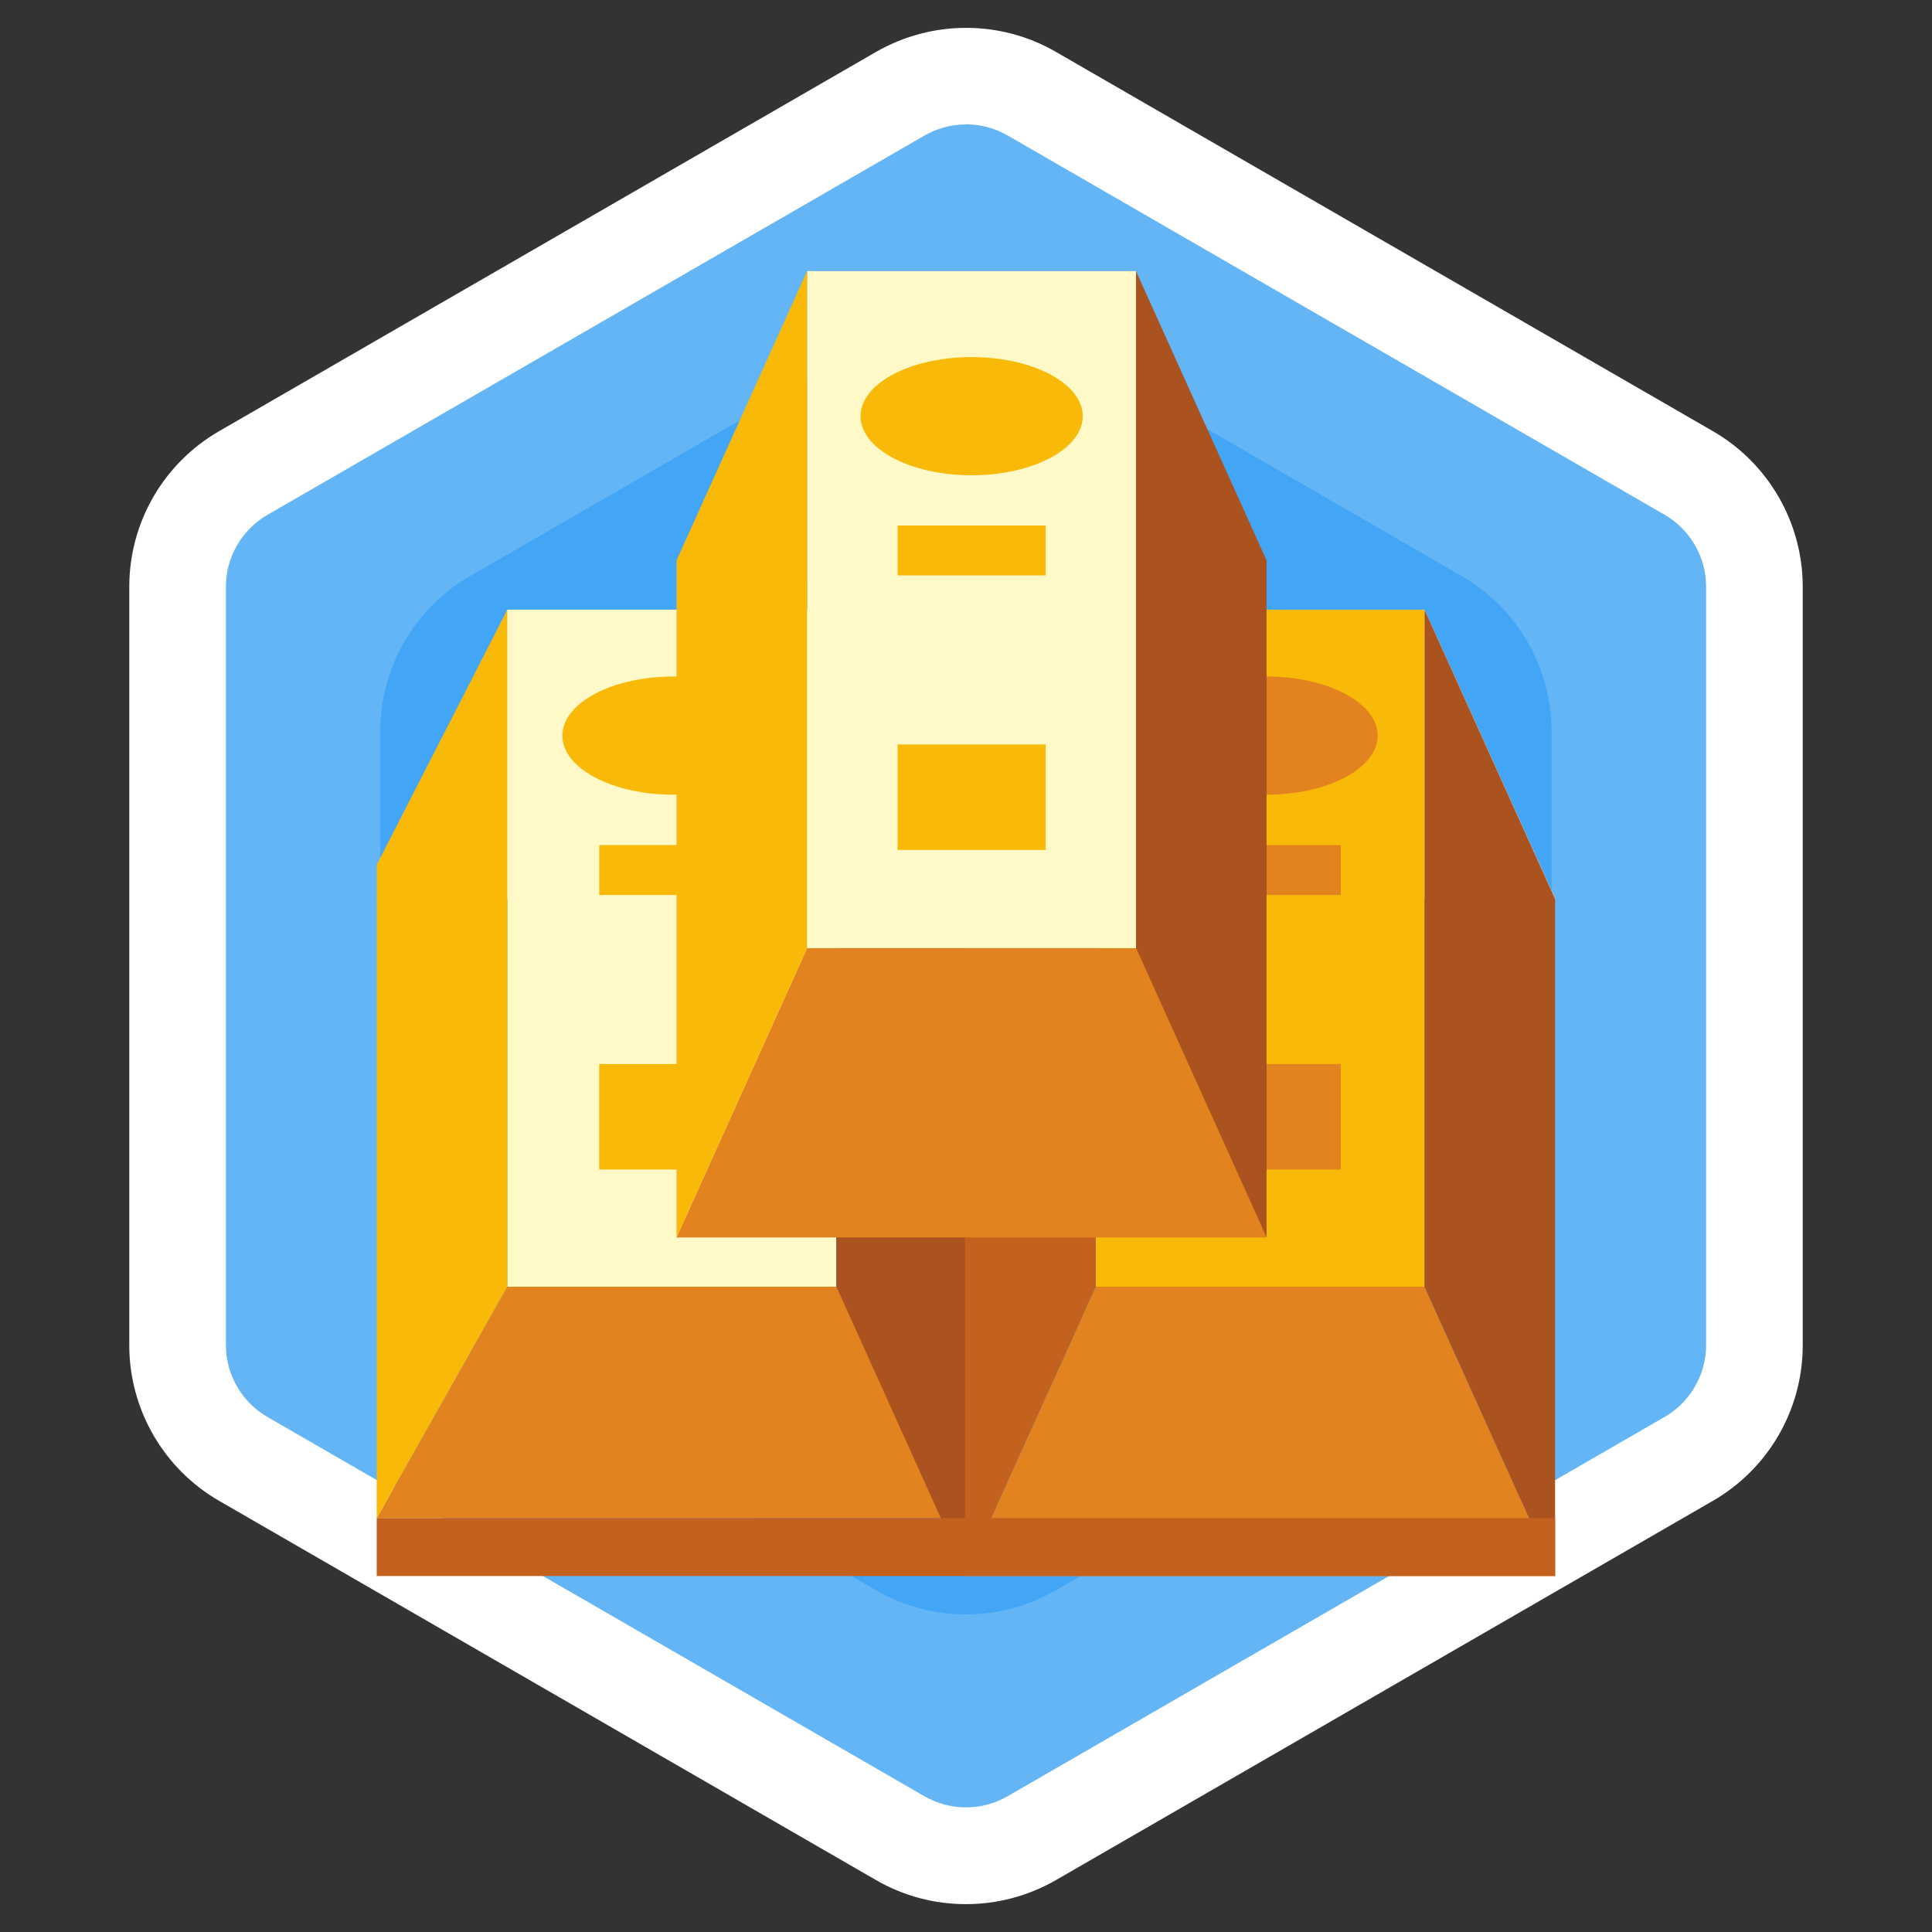 <svg width="120" height="120" viewBox="0 0 120 120" fill="none" xmlns="http://www.w3.org/2000/svg">
<rect x="0" y="0" width="120" height="120" fill="#333333" stroke="none"/>
<path d="M63.392 60.136C62.847 60.136 62.365 59.999 61.947 59.723C61.53 59.445 61.203 59.053 60.967 58.547C60.731 58.038 60.614 57.438 60.614 56.744C60.614 56.057 60.731 55.46 60.967 54.955C61.203 54.449 61.531 54.058 61.952 53.783C62.372 53.507 62.858 53.369 63.409 53.369C63.835 53.369 64.172 53.44 64.419 53.582C64.669 53.722 64.859 53.881 64.99 54.06C65.124 54.236 65.227 54.381 65.301 54.494H65.386V51.273H66.392V60H65.421V58.994H65.301C65.227 59.114 65.122 59.264 64.986 59.446C64.849 59.625 64.655 59.785 64.402 59.928C64.149 60.067 63.812 60.136 63.392 60.136ZM63.528 59.233C63.932 59.233 64.273 59.128 64.551 58.918C64.829 58.705 65.041 58.41 65.186 58.035C65.331 57.658 65.403 57.222 65.403 56.727C65.403 56.239 65.332 55.811 65.19 55.445C65.048 55.075 64.838 54.788 64.56 54.584C64.281 54.376 63.938 54.273 63.528 54.273C63.102 54.273 62.747 54.382 62.463 54.601C62.182 54.817 61.97 55.111 61.828 55.483C61.689 55.852 61.619 56.267 61.619 56.727C61.619 57.193 61.69 57.617 61.832 57.997C61.977 58.375 62.19 58.676 62.472 58.901C62.756 59.122 63.108 59.233 63.528 59.233ZM70.3 60.153C69.885 60.153 69.508 60.075 69.171 59.919C68.832 59.76 68.564 59.531 68.365 59.233C68.166 58.932 68.067 58.568 68.067 58.142C68.067 57.767 68.141 57.463 68.288 57.23C68.436 56.994 68.633 56.81 68.881 56.676C69.128 56.543 69.401 56.443 69.699 56.378C70 56.31 70.303 56.256 70.606 56.216C71.004 56.165 71.327 56.126 71.574 56.101C71.824 56.072 72.006 56.026 72.119 55.96C72.236 55.895 72.294 55.781 72.294 55.619V55.585C72.294 55.165 72.179 54.838 71.949 54.605C71.722 54.372 71.376 54.256 70.913 54.256C70.433 54.256 70.057 54.361 69.784 54.571C69.511 54.781 69.32 55.006 69.209 55.244L68.254 54.903C68.425 54.506 68.652 54.196 68.936 53.974C69.223 53.75 69.535 53.594 69.874 53.506C70.215 53.415 70.55 53.369 70.879 53.369C71.09 53.369 71.331 53.395 71.604 53.446C71.879 53.494 72.145 53.595 72.401 53.749C72.659 53.902 72.874 54.133 73.044 54.443C73.215 54.753 73.3 55.168 73.3 55.688V60H72.294V59.114H72.243C72.175 59.256 72.061 59.408 71.902 59.57C71.743 59.731 71.531 59.869 71.267 59.983C71.003 60.097 70.68 60.153 70.3 60.153ZM70.453 59.25C70.851 59.25 71.186 59.172 71.459 59.016C71.734 58.859 71.942 58.658 72.081 58.41C72.223 58.163 72.294 57.903 72.294 57.631V56.71C72.251 56.761 72.158 56.808 72.013 56.851C71.871 56.891 71.706 56.926 71.519 56.957C71.334 56.986 71.153 57.011 70.977 57.034C70.804 57.054 70.663 57.071 70.555 57.085C70.294 57.119 70.05 57.175 69.822 57.251C69.598 57.325 69.416 57.438 69.277 57.588C69.141 57.736 69.072 57.938 69.072 58.193C69.072 58.543 69.202 58.807 69.46 58.986C69.722 59.162 70.053 59.25 70.453 59.25ZM75.135 60V53.455H76.141V60H75.135ZM75.647 52.364C75.451 52.364 75.282 52.297 75.14 52.163C75 52.03 74.931 51.869 74.931 51.682C74.931 51.494 75 51.334 75.14 51.2C75.282 51.067 75.451 51 75.647 51C75.843 51 76.01 51.067 76.15 51.2C76.291 51.334 76.363 51.494 76.363 51.682C76.363 51.869 76.291 52.03 76.15 52.163C76.01 52.297 75.843 52.364 75.647 52.364ZM78.989 51.273V60H77.983V51.273H78.989ZM81.478 62.455C81.308 62.455 81.156 62.44 81.022 62.412C80.889 62.386 80.796 62.361 80.745 62.335L81.001 61.449C81.245 61.511 81.461 61.534 81.649 61.517C81.836 61.5 82.002 61.416 82.147 61.266C82.295 61.118 82.43 60.878 82.552 60.545L82.74 60.034L80.319 53.455H81.41L83.217 58.67H83.285L85.092 53.455H86.183L83.404 60.955C83.279 61.293 83.125 61.572 82.94 61.794C82.755 62.019 82.541 62.185 82.296 62.293C82.055 62.401 81.782 62.455 81.478 62.455ZM91.078 60V60.938H85.624V60H91.078ZM94.266 60.119C93.624 60.119 93.077 59.945 92.625 59.595C92.173 59.243 91.828 58.733 91.59 58.065C91.351 57.395 91.231 56.585 91.231 55.636C91.231 54.693 91.351 53.888 91.59 53.22C91.831 52.55 92.178 52.038 92.629 51.686C93.084 51.331 93.629 51.153 94.266 51.153C94.902 51.153 95.446 51.331 95.898 51.686C96.352 52.038 96.699 52.55 96.938 53.22C97.179 53.888 97.3 54.693 97.3 55.636C97.3 56.585 97.18 57.395 96.942 58.065C96.703 58.733 96.358 59.243 95.906 59.595C95.454 59.945 94.908 60.119 94.266 60.119ZM94.266 59.182C94.902 59.182 95.396 58.875 95.749 58.261C96.101 57.648 96.277 56.773 96.277 55.636C96.277 54.881 96.196 54.237 96.034 53.706C95.875 53.175 95.645 52.77 95.344 52.492C95.046 52.213 94.686 52.074 94.266 52.074C93.635 52.074 93.142 52.385 92.787 53.007C92.432 53.626 92.254 54.503 92.254 55.636C92.254 56.392 92.334 57.034 92.493 57.562C92.652 58.091 92.881 58.493 93.179 58.769C93.48 59.044 93.842 59.182 94.266 59.182ZM101.868 60.119C101.305 60.119 100.804 60.023 100.364 59.83C99.926 59.636 99.578 59.368 99.32 59.024C99.064 58.678 98.925 58.276 98.902 57.818H99.976C99.999 58.099 100.095 58.342 100.266 58.547C100.436 58.749 100.659 58.905 100.935 59.016C101.21 59.126 101.516 59.182 101.851 59.182C102.226 59.182 102.558 59.117 102.848 58.986C103.138 58.855 103.365 58.673 103.53 58.44C103.695 58.207 103.777 57.938 103.777 57.631C103.777 57.31 103.697 57.027 103.538 56.783C103.379 56.535 103.146 56.342 102.839 56.203C102.533 56.064 102.158 55.994 101.714 55.994H101.016V55.057H101.714C102.061 55.057 102.365 54.994 102.626 54.869C102.891 54.744 103.097 54.568 103.244 54.341C103.395 54.114 103.47 53.847 103.47 53.54C103.47 53.244 103.405 52.987 103.274 52.769C103.143 52.55 102.959 52.379 102.72 52.257C102.484 52.135 102.206 52.074 101.885 52.074C101.584 52.074 101.3 52.129 101.033 52.24C100.768 52.348 100.553 52.506 100.385 52.713C100.217 52.918 100.126 53.165 100.112 53.455H99.09C99.106 52.997 99.244 52.597 99.503 52.253C99.761 51.906 100.099 51.636 100.517 51.443C100.938 51.25 101.399 51.153 101.902 51.153C102.442 51.153 102.905 51.263 103.291 51.481C103.678 51.697 103.974 51.983 104.182 52.338C104.389 52.693 104.493 53.077 104.493 53.489C104.493 53.98 104.364 54.399 104.105 54.746C103.849 55.092 103.501 55.332 103.061 55.466V55.534C103.612 55.625 104.043 55.859 104.352 56.237C104.662 56.612 104.817 57.077 104.817 57.631C104.817 58.105 104.688 58.531 104.429 58.909C104.173 59.284 103.824 59.58 103.381 59.795C102.938 60.011 102.433 60.119 101.868 60.119Z" fill="black"/>
<path d="M110.23 81.81V37.19C110.23 33.21 108.1 29.52 104.65 27.53L66.01 5.22C62.56 3.23 58.31 3.23 54.86 5.22L16.21 27.53C12.76 29.52 10.63 33.2 10.63 37.19V81.81C10.63 85.79 12.76 89.48 16.21 91.47L54.85 113.78C58.3 115.77 62.55 115.77 66 113.78L104.64 91.47C108.09 89.48 110.22 85.8 110.22 81.81H110.23Z" fill="#64B5F6"/>
<path d="M96.37 74.56V45.44C96.37 41.46 94.24 37.77 90.79 35.78L65.57 21.22C62.12 19.23 57.87 19.23 54.42 21.22L29.2 35.78C25.75 37.77 23.62 41.45 23.62 45.44V74.56C23.62 78.54 25.75 82.23 29.2 84.22L54.42 98.78C57.87 100.77 62.12 100.77 65.57 98.78L90.79 84.22C94.24 82.23 96.37 78.55 96.37 74.56Z" fill="#42A5F5"/>
<path d="M85.46 68.26V51.74C85.46 47.76 83.33 44.07 79.88 42.08L65.57 33.82C62.12 31.83 57.87 31.83 54.42 33.82L40.11 42.08C36.66 44.07 34.53 47.75 34.53 51.74V68.26C34.53 72.24 36.66 75.93 40.11 77.92L54.42 86.18C57.87 88.17 62.12 88.17 65.57 86.18L79.88 77.92C83.33 75.93 85.46 72.25 85.46 68.26Z" fill="#1E88E5"/>
<path d="M60 7.72C60.9 7.72 61.79 7.96 62.58 8.41L103.39 31.97C104.98 32.89 105.97 34.6 105.97 36.43V83.55C105.97 85.38 104.98 87.09 103.39 88.01L62.58 111.57C61.8 112.02 60.91 112.26 60 112.26C59.09 112.26 58.21 112.02 57.42 111.57L16.61 88.01C15.02 87.09 14.03 85.38 14.03 83.55V36.44C14.03 34.61 15.02 32.9 16.61 31.98L57.42 8.42C58.2 7.97 59.09 7.73 60 7.73M60 1.73C58.07 1.73 56.15 2.23 54.42 3.22L13.61 26.78C10.16 28.77 8.03 32.45 8.03 36.44V83.56C8.03 87.54 10.16 91.23 13.61 93.22L54.42 116.78C56.15 117.78 58.07 118.27 60 118.27C61.93 118.27 63.85 117.77 65.58 116.78L106.39 93.22C109.84 91.23 111.97 87.55 111.97 83.56V36.44C111.97 32.46 109.84 28.77 106.39 26.78L65.58 3.22C63.85 2.22 61.93 1.73 60 1.73Z" fill="white"/>
<path d="M51.95 79.92H31.51L23.4 94.29H60.06L51.95 79.92Z" fill="#E28320"/>
<path d="M51.95 37.87H31.51L23.4 55.83H60.06L51.95 37.87Z" fill="white"/>
<path d="M51.94 37.87H31.51V79.92H51.94V37.87Z" fill="#FFF9C7"/>
<path d="M31.51 37.87L23.4 53.71V94.29L31.51 79.92V37.87Z" fill="#F8B908"/>
<path d="M51.95 37.87L60.06 55.83V97.89L51.95 79.92V37.87Z" fill="#AA531E"/>
<path d="M88.48 79.92H68.05L59.94 97.89H96.6L88.48 79.92Z" fill="#E28320"/>
<path d="M88.48 37.87H68.05L59.94 55.83H96.6L88.48 37.87Z" fill="white"/>
<path d="M88.48 37.87H68.05V79.92H88.48V37.87Z" fill="#F8B908"/>
<path d="M68.05 37.87L59.94 55.83V97.89L68.05 79.92V37.87Z" fill="#C4611E"/>
<path d="M88.48 37.87L96.59 55.83V97.89L88.48 79.92V37.87Z" fill="#AA531E"/>
<path d="M70.56 58.89H50.13L42.02 76.86H78.68L70.56 58.89Z" fill="#E28320"/>
<path d="M70.56 16.84H50.13V58.89H70.56V16.84Z" fill="#FFF9C7"/>
<path d="M83.28 72.64H77.36L74.08 66.09H83.28V72.64Z" fill="#E28320"/>
<path d="M83.28 53.81V54.27V55.59H74.08V54.27V53.81V52.49H83.28V53.81Z" fill="#E28320"/>
<path d="M78.67 42.02C82.48 42.02 85.57 43.66 85.57 45.69C85.57 47.72 82.48 49.36 78.67 49.36C74.86 49.36 71.77 47.72 71.77 45.69C71.77 43.66 74.86 42.02 78.67 42.02Z" fill="#E28320"/>
<path d="M50.13 16.84L42.02 34.81V76.86L50.13 58.89V16.84Z" fill="#F8B908"/>
<path d="M70.56 16.84L78.67 34.81V76.86L70.56 58.89V16.84Z" fill="#AA531E"/>
<path d="M64.95 46.24H55.75V52.79H64.95V46.24Z" fill="#F8B908"/>
<path d="M55.75 33.97V34.42V35.74H64.95V34.42V33.97V32.64H55.75V33.97Z" fill="#F8B908"/>
<path d="M60.35 22.18C56.54 22.18 53.45 23.82 53.45 25.85C53.45 27.88 56.54 29.52 60.35 29.52C64.16 29.52 67.25 27.88 67.25 25.85C67.25 23.82 64.16 22.18 60.35 22.18Z" fill="#F8B908"/>
<path d="M37.22 72.64H43.14L46.42 66.09H37.22V72.64Z" fill="#F8B908"/>
<path d="M37.22 53.81V54.27V55.59H46.42V54.27V53.81V52.49H37.22V53.81Z" fill="#F8B908"/>
<path d="M41.83 42.02C38.02 42.02 34.93 43.66 34.93 45.69C34.93 47.72 38.02 49.36 41.83 49.36C45.64 49.36 48.73 47.72 48.73 45.69C48.73 43.66 45.64 42.02 41.83 42.02Z" fill="#F8B908"/>
<path d="M96.59 94.29H23.4V97.89H96.59V94.29Z" fill="#C4611E"/>
</svg>
